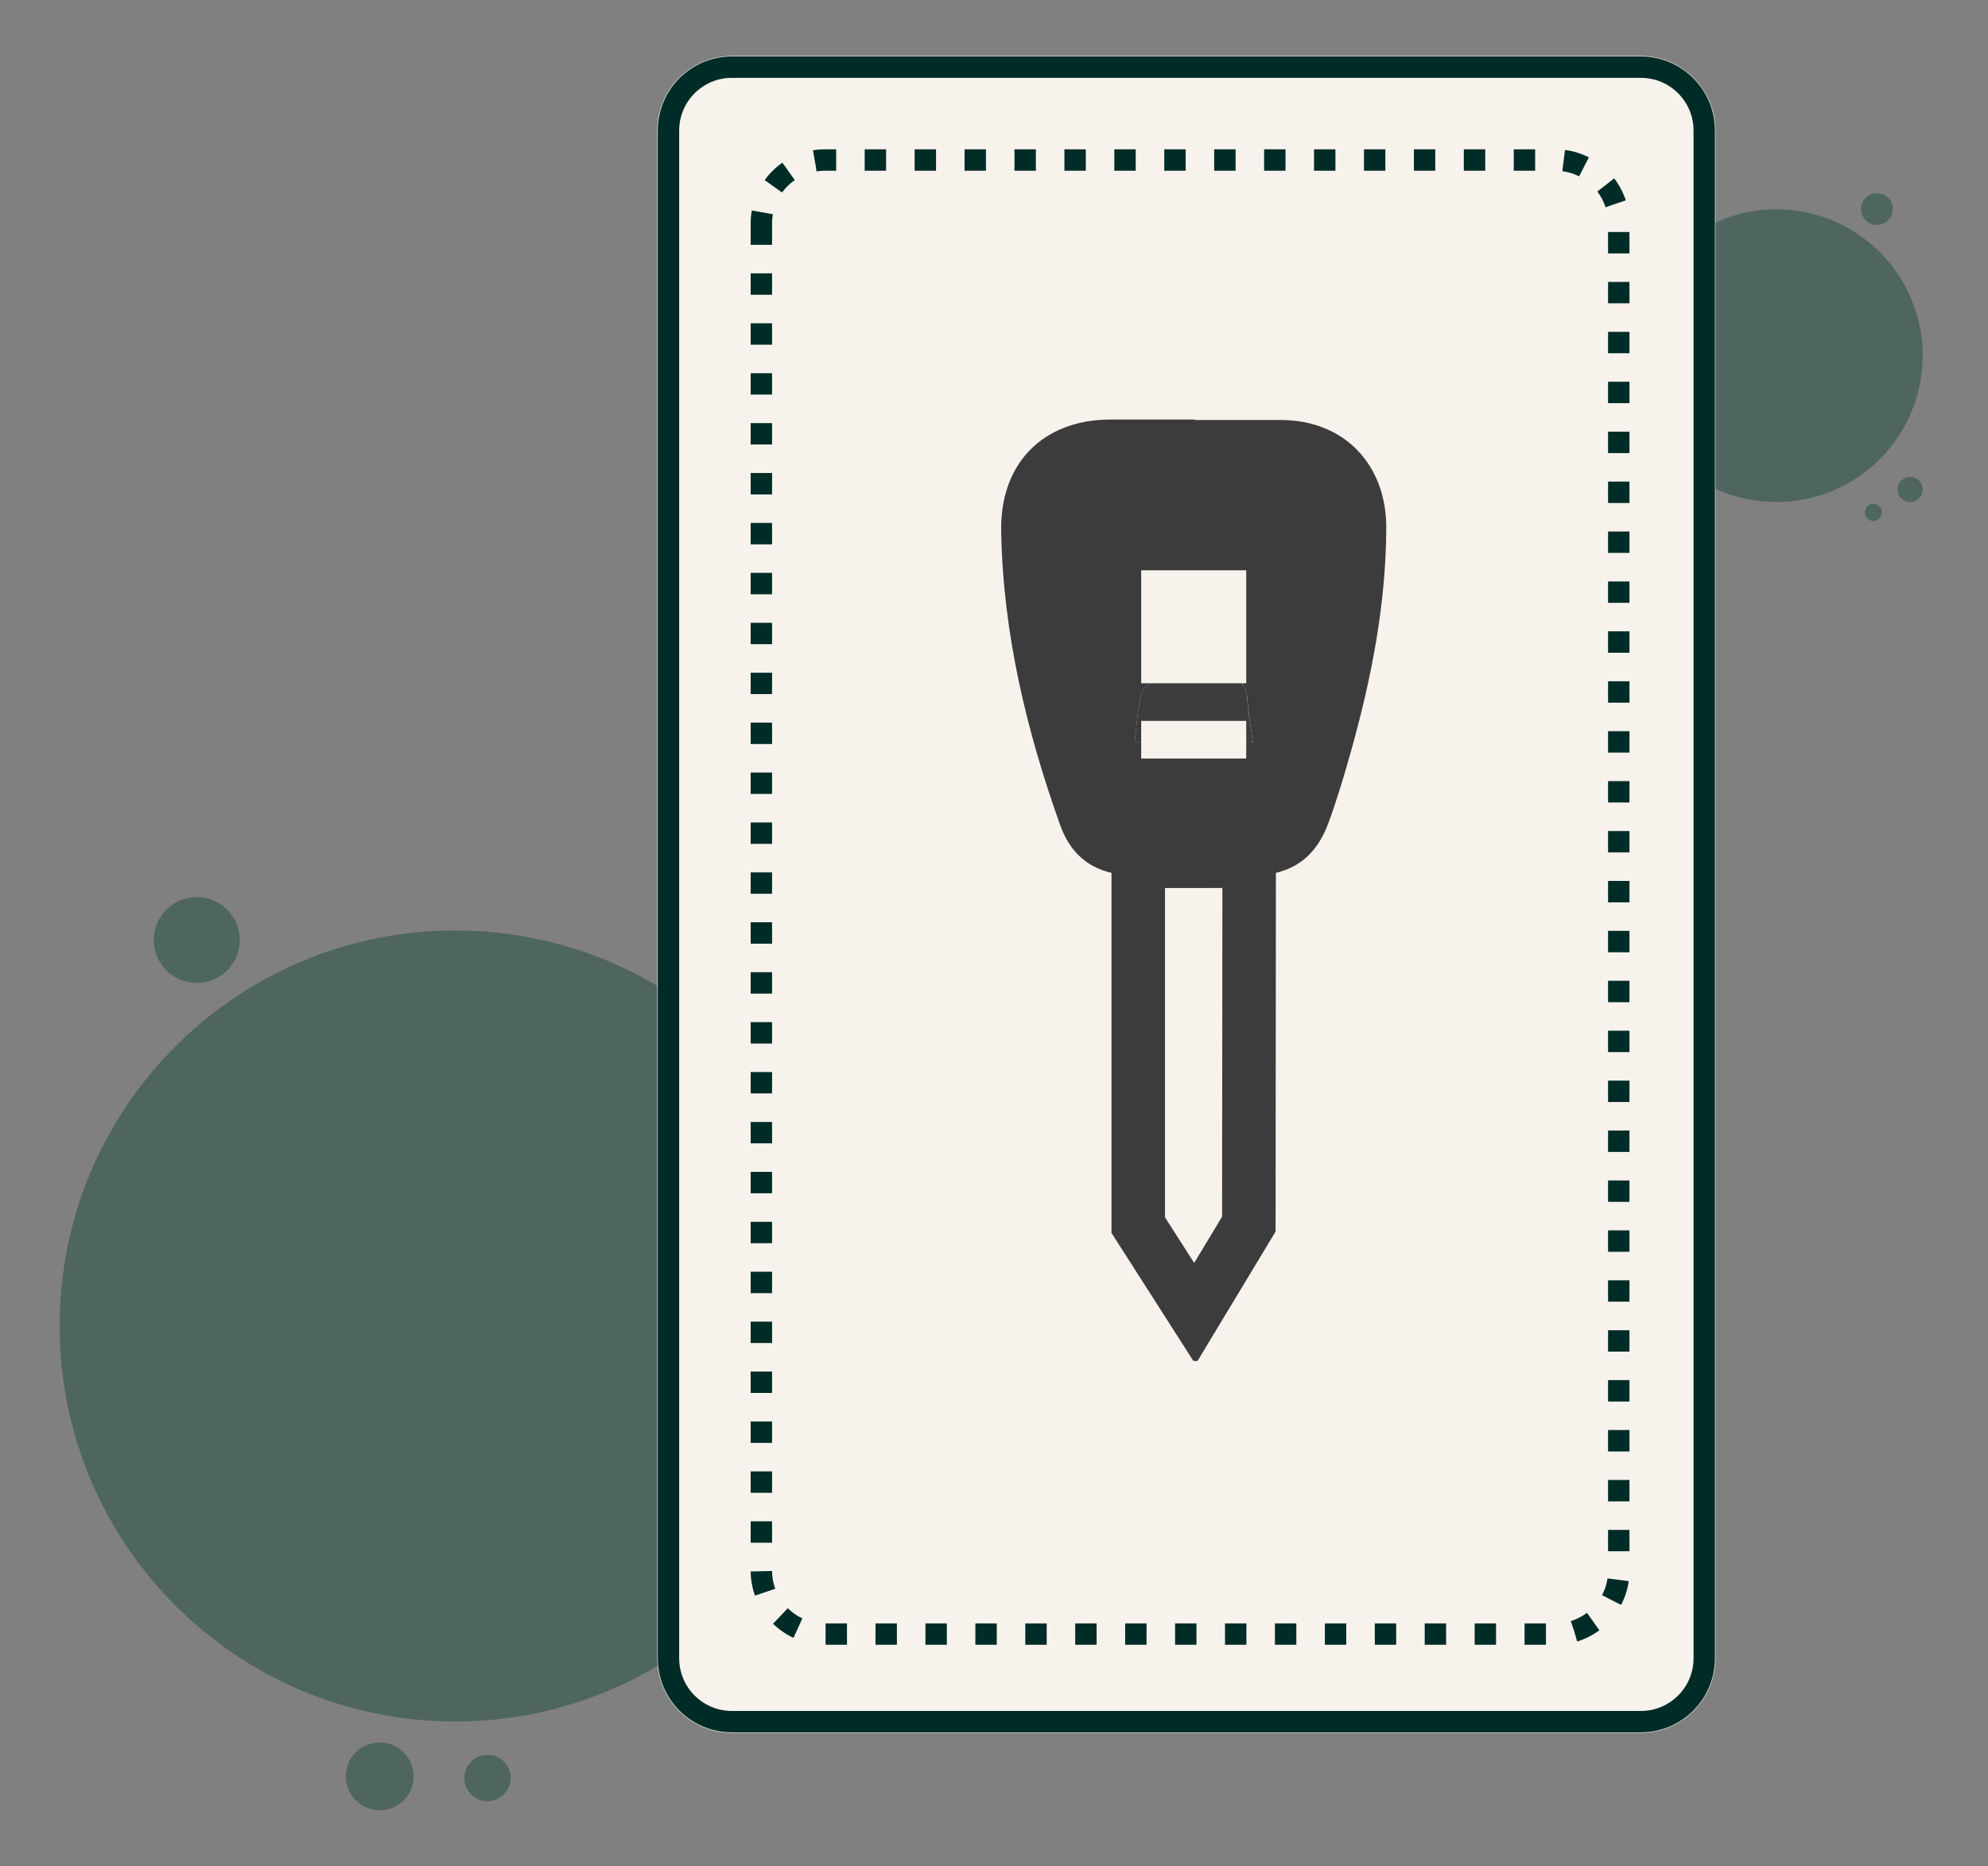 <?xml version="1.0" encoding="UTF-8" standalone="no" ?>
<!DOCTYPE svg PUBLIC "-//W3C//DTD SVG 1.1//EN" "http://www.w3.org/Graphics/SVG/1.1/DTD/svg11.dtd">
<svg xmlns="http://www.w3.org/2000/svg" xmlns:xlink="http://www.w3.org/1999/xlink" version="1.1" width="131" height="123" viewBox="0 0 131 123" xml:space="preserve">
<rect x="0" y="0" width="131" height="123" fill="#808080" stroke="none"/>
<desc>Created with Fabric.js 5.2.4</desc>
<defs>
</defs>
<rect x="0" y="0" width="100%" height="100%" fill="transparent"></rect>
<g transform="matrix(1 0 0 1 65.5 61.5)" id="fea3479f-f419-4127-9ff2-212b3d03a7b4"  >
<rect style="stroke: none; stroke-width: 1; stroke-dasharray: none; stroke-linecap: butt; stroke-dashoffset: 0; stroke-linejoin: miter; stroke-miterlimit: 4; fill: rgb(255,255,255); fill-rule: nonzero; opacity: 1; visibility: hidden;" vector-effect="non-scaling-stroke"  x="-65.5" y="-61.5" rx="0" ry="0" width="131" height="123" />
</g>
<g transform="matrix(Infinity NaN NaN Infinity 0 0)" id="0a3631ad-69ea-43ce-8abf-6cc68caf5800"  >
</g>
<g transform="matrix(0.94 0 0 0.94 65.5 61.5)"  >
<g style=""   >
		<g transform="matrix(1 0 0 1 62.94 -40.39)" clip-path="url(#CLIPPATH_17)"  >
<clipPath id="CLIPPATH_17" >
	<rect transform="matrix(1 0 0 1 -62.94 40.39)" id="clip0_2366_348" x="-65.5" y="-61.5" rx="0" ry="0" width="131" height="123" />
</clipPath>
<path style="stroke: none; stroke-width: 1; stroke-dasharray: none; stroke-linecap: butt; stroke-dashoffset: 0; stroke-linejoin: miter; stroke-miterlimit: 4; fill: rgb(3,61,49); fill-rule: nonzero; opacity: 0.4;" vector-effect="non-scaling-stroke"  transform=" translate(-128.44, -21.61)" d="M 126.996 33.083 C 126.848 33.047 126.72 32.955 126.637 32.826 C 126.555 32.698 126.524 32.543 126.552 32.393 C 126.579 32.243 126.663 32.109 126.786 32.019 C 126.909 31.929 127.062 31.889 127.213 31.907 C 127.365 31.925 127.503 32.001 127.601 32.118 C 127.699 32.235 127.748 32.385 127.739 32.537 C 127.73 32.69 127.663 32.833 127.553 32.938 C 127.442 33.042 127.295 33.101 127.143 33.101 C 127.093 33.101 127.044 33.095 126.996 33.083 Z M 128.844 30.893 C 128.844 30.719 128.896 30.549 128.992 30.405 C 129.089 30.26 129.226 30.147 129.387 30.081 C 129.548 30.014 129.725 29.997 129.895 30.031 C 130.066 30.064 130.223 30.148 130.346 30.271 C 130.469 30.394 130.553 30.551 130.587 30.722 C 130.62 30.892 130.603 31.069 130.536 31.23 C 130.47 31.391 130.357 31.528 130.213 31.625 C 130.068 31.721 129.898 31.773 129.724 31.773 C 129.608 31.773 129.494 31.75 129.387 31.706 C 129.28 31.662 129.184 31.597 129.102 31.515 C 128.937 31.35 128.844 31.127 128.844 30.893 Z M 126.282 11.229 C 126.282 11.009 126.348 10.793 126.47 10.61 C 126.593 10.427 126.767 10.284 126.971 10.2 C 127.175 10.116 127.399 10.094 127.615 10.137 C 127.831 10.18 128.03 10.287 128.186 10.443 C 128.342 10.599 128.448 10.797 128.49 11.014 C 128.533 11.23 128.511 11.454 128.426 11.658 C 128.342 11.861 128.199 12.036 128.015 12.158 C 127.832 12.28 127.616 12.345 127.396 12.345 C 127.249 12.345 127.104 12.316 126.969 12.26 C 126.834 12.204 126.711 12.122 126.607 12.018 C 126.504 11.915 126.422 11.791 126.366 11.656 C 126.31 11.521 126.281 11.376 126.282 11.229 Z" stroke-linecap="round" />
</g>
		<g transform="matrix(1 0 0 1 54.84 -40.49)" clip-path="url(#CLIPPATH_18)"  >
<clipPath id="CLIPPATH_18" >
	<rect transform="matrix(1 0 0 1 -54.84 40.49)" id="clip0_2366_348" x="-65.5" y="-61.5" rx="0" ry="0" width="131" height="123" />
</clipPath>
<path style="stroke: none; stroke-width: 1; stroke-dasharray: none; stroke-linecap: butt; stroke-dashoffset: 0; stroke-linejoin: miter; stroke-miterlimit: 4; fill: rgb(3,61,49); fill-rule: nonzero; opacity: 0.4;" vector-effect="non-scaling-stroke"  transform=" translate(-120.34, -21.51)" d="M 120.34 31.773 C 126.007 31.773 130.601 27.179 130.601 21.512 C 130.601 15.846 126.007 11.252 120.34 11.252 C 114.674 11.252 110.08 15.846 110.08 21.512 C 110.08 27.179 114.674 31.773 120.34 31.773 Z" stroke-linecap="round" />
</g>
		<g transform="matrix(1 0 0 1 -37.77 27.54)" clip-path="url(#CLIPPATH_19)"  >
<clipPath id="CLIPPATH_19" >
	<rect transform="matrix(1 0 0 1 37.77 -27.54)" id="clip0_2366_348" x="-65.5" y="-61.5" rx="0" ry="0" width="131" height="123" />
</clipPath>
<path style="stroke: none; stroke-width: 1; stroke-dasharray: none; stroke-linecap: butt; stroke-dashoffset: 0; stroke-linejoin: miter; stroke-miterlimit: 4; fill: rgb(3,61,49); fill-rule: nonzero; opacity: 0.4;" vector-effect="non-scaling-stroke"  transform=" translate(-27.73, -89.54)" d="M 27.729 117.273 C 43.044 117.273 55.458 104.858 55.458 89.544 C 55.458 74.229 43.044 61.815 27.729 61.815 C 12.415 61.815 0 74.229 0 89.544 C 0 104.858 12.415 117.273 27.729 117.273 Z" stroke-linecap="round" />
</g>
		<g transform="matrix(1 0 0 1 -46.39 29.49)" clip-path="url(#CLIPPATH_20)"  >
<clipPath id="CLIPPATH_20" >
	<rect transform="matrix(1 0 0 1 46.39 -29.49)" id="clip0_2366_348" x="-65.5" y="-61.5" rx="0" ry="0" width="131" height="123" />
</clipPath>
<path style="stroke: none; stroke-width: 1; stroke-dasharray: none; stroke-linecap: butt; stroke-dashoffset: 0; stroke-linejoin: miter; stroke-miterlimit: 4; fill: rgb(3,61,49); fill-rule: nonzero; opacity: 0.4;" vector-effect="non-scaling-stroke"  transform=" translate(-19.11, -91.49)" d="M 20.065 121.125 C 20.065 120.655 20.204 120.196 20.465 119.805 C 20.726 119.415 21.097 119.11 21.531 118.931 C 21.965 118.751 22.443 118.704 22.903 118.795 C 23.364 118.887 23.787 119.113 24.12 119.445 C 24.452 119.778 24.678 120.201 24.77 120.662 C 24.861 121.122 24.814 121.6 24.634 122.034 C 24.455 122.468 24.15 122.839 23.76 123.1 C 23.369 123.361 22.91 123.5 22.44 123.5 C 21.81 123.5 21.206 123.25 20.761 122.805 C 20.315 122.359 20.065 121.755 20.065 121.125 Z M 28.372 121.239 C 28.372 120.918 28.468 120.604 28.646 120.338 C 28.824 120.071 29.078 119.863 29.374 119.74 C 29.671 119.617 29.997 119.585 30.311 119.648 C 30.626 119.711 30.915 119.865 31.142 120.092 C 31.369 120.319 31.523 120.608 31.586 120.923 C 31.648 121.238 31.616 121.564 31.493 121.861 C 31.37 122.157 31.162 122.41 30.895 122.588 C 30.628 122.766 30.314 122.861 29.994 122.861 C 29.564 122.861 29.151 122.69 28.847 122.386 C 28.543 122.082 28.372 121.669 28.372 121.239 Z M 6.598 62.484 C 6.598 61.888 6.774 61.305 7.105 60.81 C 7.437 60.314 7.907 59.928 8.458 59.7 C 9.008 59.472 9.614 59.412 10.199 59.529 C 10.783 59.645 11.32 59.932 11.742 60.353 C 12.163 60.775 12.45 61.312 12.566 61.896 C 12.682 62.481 12.623 63.087 12.395 63.637 C 12.167 64.188 11.78 64.658 11.285 64.989 C 10.79 65.32 10.207 65.497 9.611 65.497 C 8.812 65.497 8.045 65.18 7.48 64.615 C 6.915 64.05 6.598 63.283 6.598 62.484 Z" stroke-linecap="round" />
</g>
		<g transform="matrix(1 0 0 1 13.48 -2.71)" clip-path="url(#CLIPPATH_21)"  >
<clipPath id="CLIPPATH_21" >
	<rect transform="matrix(1 0 0 1 -13.48 2.71)" id="clip0_2366_348" x="-65.5" y="-61.5" rx="0" ry="0" width="131" height="123" />
</clipPath>
<path style="stroke: none; stroke-width: 1; stroke-dasharray: none; stroke-linecap: butt; stroke-dashoffset: 0; stroke-linejoin: miter; stroke-miterlimit: 4; fill: rgb(247,242,236); fill-rule: nonzero; opacity: 1;" vector-effect="non-scaling-stroke"  transform=" translate(-78.98, -59.29)" d="M 41.895 5.73 L 41.895 112.844 C 41.895 115.732 44.236 118.073 47.124 118.073 L 110.845 118.073 C 113.733 118.073 116.075 115.732 116.075 112.844 L 116.075 5.73 C 116.075 2.841 113.733 0.5 110.845 0.5 L 47.124 0.5 C 44.236 0.5 41.895 2.841 41.895 5.73 Z" stroke-linecap="round" />
</g>
		<g transform="matrix(1 0 0 1 13.48 -2.71)" clip-path="url(#CLIPPATH_22)"  >
<clipPath id="CLIPPATH_22" >
	<rect transform="matrix(1 0 0 1 -13.48 2.71)" id="clip0_2366_348" x="-65.5" y="-61.5" rx="0" ry="0" width="131" height="123" />
</clipPath>
<path style="stroke: rgb(0,44,39); stroke-width: 1.5; stroke-dasharray: none; stroke-linecap: butt; stroke-dashoffset: 0; stroke-linejoin: miter; stroke-miterlimit: 4; fill: none; fill-rule: nonzero; opacity: 1;" vector-effect="non-scaling-stroke"  transform=" translate(-78.98, -59.29)" d="M 42.68 5.728 L 42.68 112.842 C 42.68 115.297 44.67 117.287 47.125 117.287 L 110.845 117.287 C 113.3 117.287 115.29 115.297 115.29 112.842 L 115.29 5.728 C 115.29 3.273 113.3 1.283 110.845 1.283 L 47.125 1.283 C 44.67 1.283 42.68 3.273 42.68 5.728 Z" stroke-linecap="round" />
</g>
		<g transform="matrix(1 0 0 1 13.74 -2.53)" clip-path="url(#CLIPPATH_23)"  >
<clipPath id="CLIPPATH_23" >
	<rect transform="matrix(1 0 0 1 -13.74 2.53)" id="clip0_2366_348" x="-65.5" y="-61.5" rx="0" ry="0" width="131" height="123" />
</clipPath>
<path style="stroke: rgb(0,44,39); stroke-width: 1.5; stroke-dasharray: 1.5 2; stroke-linecap: butt; stroke-dashoffset: 0; stroke-linejoin: miter; stroke-miterlimit: 4; fill: none; fill-rule: nonzero; opacity: 1;" vector-effect="non-scaling-stroke"  transform=" translate(-79.24, -59.47)" d="M 49.192 12.24 L 49.192 106.701 C 49.192 109.156 51.182 111.146 53.638 111.146 L 104.852 111.146 C 107.307 111.146 109.297 109.156 109.297 106.701 L 109.297 12.24 C 109.297 9.785 107.307 7.795 104.852 7.795 L 53.638 7.795 C 51.182 7.795 49.192 9.785 49.192 12.24 Z" stroke-linecap="round" />
</g>
		<g transform="matrix(1 0 0 1 14 -20.03)" clip-path="url(#CLIPPATH_24)"  >
<clipPath id="CLIPPATH_24" >
	<rect transform="matrix(1 0 0 1 0 17.03)" id="clip1_2366_348" clip-path="url(#undefined)" x="-13.5" y="-33" rx="0" ry="0" width="27" height="66" />
</clipPath>
<path style="stroke: none; stroke-width: 1; stroke-dasharray: none; stroke-linecap: butt; stroke-dashoffset: 0; stroke-linejoin: miter; stroke-miterlimit: 4; fill: rgb(60,60,60); fill-rule: nonzero; opacity: 1;" vector-effect="non-scaling-stroke"  transform=" translate(-79.5, -41.97)" d="M 79.561 26.023 C 81.602 26.023 83.643 26.023 85.681 26.023 C 90.042 26.056 93.022 29.131 92.999 33.619 C 92.974 38.966 91.956 44.157 90.518 49.273 C 90.048 50.954 89.546 52.628 88.947 54.266 C 88.062 56.71 86.332 57.919 83.789 57.938 C 80.941 57.962 78.097 57.938 75.252 57.938 C 72.78 57.938 70.986 56.806 70.143 54.441 C 67.768 47.78 66.129 40.947 66.003 33.817 C 65.915 29.075 68.919 26.023 73.603 25.99 C 75.589 25.99 77.575 25.99 79.561 25.99 L 79.561 26.023 Z M 79.454 29.834 C 78.223 29.834 76.992 29.834 75.761 29.834 C 74.87 29.834 73.982 29.887 73.817 31.056 C 73.674 32.047 74.705 33.867 75.541 33.89 C 78.162 33.962 80.792 34.048 83.403 33.87 C 84.852 33.774 85.088 32.272 85.163 31.119 C 85.237 29.966 84.223 29.841 83.316 29.838 C 82.023 29.831 80.74 29.834 79.454 29.834 Z M 75.353 48.632 L 83.653 48.632 C 83.504 47.529 83.329 46.571 83.261 45.61 C 83.19 44.494 82.665 44.101 81.596 44.147 C 80.151 44.213 78.68 44.084 77.254 44.21 C 76.755 44.253 76.007 44.709 75.878 45.135 C 75.557 46.201 75.521 47.361 75.353 48.632 Z M 75.657 49.821 C 76.448 53.434 76.804 53.724 80.323 53.681 C 82.049 53.662 82.781 52.727 83.323 49.821 L 75.657 49.821 Z" stroke-linecap="round" />
</g>
		<g transform="matrix(1 0 0 1 15.23 -29.4)" clip-path="url(#CLIPPATH_25)"  >
<clipPath id="CLIPPATH_25" >
	<rect transform="matrix(1 0 0 1 -1.23 26.4)" id="clip1_2366_348" clip-path="url(#undefined)" x="-13.5" y="-33" rx="0" ry="0" width="27" height="66" />
</clipPath>
<path style="stroke: none; stroke-width: 1; stroke-dasharray: none; stroke-linecap: butt; stroke-dashoffset: 0; stroke-linejoin: miter; stroke-miterlimit: 4; fill: rgb(60,60,60); fill-rule: nonzero; opacity: 1;" vector-effect="non-scaling-stroke"  transform=" translate(-80.73, -32.6)" d="M 80.698 28.647 C 82.378 28.647 84.028 28.647 85.692 28.647 C 86.868 28.647 88.182 28.893 88.085 31.098 C 87.989 33.302 87.665 36.15 85.809 36.359 C 82.424 36.7 79.009 36.535 75.612 36.397 C 74.532 36.352 73.192 32.86 73.381 30.977 C 73.604 28.742 74.755 28.653 75.901 28.641 C 77.501 28.641 79.097 28.647 80.698 28.647 Z" stroke-linecap="round" />
</g>
		<g transform="matrix(1 0 0 1 14 -15.61)" clip-path="url(#CLIPPATH_26)"  >
<clipPath id="CLIPPATH_26" >
	<rect transform="matrix(1 0 0 1 0 12.61)" id="clip1_2366_348" clip-path="url(#undefined)" x="-13.5" y="-33" rx="0" ry="0" width="27" height="66" />
</clipPath>
<path style="stroke: none; stroke-width: 1; stroke-dasharray: none; stroke-linecap: butt; stroke-dashoffset: 0; stroke-linejoin: miter; stroke-miterlimit: 4; fill: rgb(60,60,60); fill-rule: nonzero; opacity: 1;" vector-effect="non-scaling-stroke"  transform=" translate(-79.5, -46.39)" d="M 75.35 48.631 C 75.518 47.359 75.554 46.2 75.878 45.134 C 76.004 44.708 76.752 44.252 77.251 44.209 C 78.69 44.083 80.148 44.209 81.593 44.146 C 82.662 44.1 83.187 44.493 83.258 45.609 C 83.319 46.57 83.501 47.528 83.65 48.631 L 75.35 48.631 Z" stroke-linecap="round" />
</g>
		<g transform="matrix(1 0 0 1 14 -9.6)" clip-path="url(#CLIPPATH_27)"  >
<clipPath id="CLIPPATH_27" >
	<rect transform="matrix(1 0 0 1 0 6.6)" id="clip1_2366_348" clip-path="url(#undefined)" x="-13.5" y="-33" rx="0" ry="0" width="27" height="66" />
</clipPath>
<path style="stroke: none; stroke-width: 1; stroke-dasharray: none; stroke-linecap: butt; stroke-dashoffset: 0; stroke-linejoin: miter; stroke-miterlimit: 4; fill: rgb(60,60,60); fill-rule: nonzero; opacity: 1;" vector-effect="non-scaling-stroke"  transform=" translate(-79.5, -52.4)" d="M 73.363 49.76 L 85.636 49.76 C 84.77 53.731 83.597 55.008 80.833 55.035 C 75.2 55.093 74.629 54.696 73.363 49.76 Z" stroke-linecap="round" />
</g>
		<g transform="matrix(1 0 0 1 14 10.82)" clip-path="url(#CLIPPATH_28)"  >
<clipPath id="CLIPPATH_28" >
	<rect transform="matrix(1 0 0 1 0 -13.82)" id="clip1_2366_348" clip-path="url(#undefined)" x="-13.5" y="-33" rx="0" ry="0" width="27" height="66" />
</clipPath>
<path style="stroke: rgb(60,60,60); stroke-width: 3.75; stroke-dasharray: none; stroke-linecap: butt; stroke-dashoffset: 0; stroke-linejoin: miter; stroke-miterlimit: 10; fill: none; fill-rule: nonzero; opacity: 1;" vector-effect="non-scaling-stroke"  transform=" translate(-79.5, -72.82)" d="M 75.611 56.967 L 75.611 82.472 L 79.58 88.677 L 83.364 82.403 L 83.387 56.957 L 75.611 56.967 Z" stroke-linecap="round" />
</g>
		<g transform="matrix(1 0 0 1 14 -21.48)" clip-path="url(#CLIPPATH_29)"  >
<clipPath id="CLIPPATH_29" >
	<rect transform="matrix(1 0 0 1 0 18.48)" id="clip1_2366_348" clip-path="url(#undefined)" x="-13.5" y="-33" rx="0" ry="0" width="27" height="66" />
</clipPath>
<path style="stroke: none; stroke-width: 1; stroke-dasharray: none; stroke-linecap: butt; stroke-dashoffset: 0; stroke-linejoin: miter; stroke-miterlimit: 4; fill: rgb(247,242,236); fill-rule: nonzero; opacity: 1;" vector-effect="non-scaling-stroke"  transform=" translate(-79.5, -40.52)" d="M 83.182 36.56 L 75.818 36.56 L 75.818 44.48 L 83.182 44.48 L 83.182 36.56 Z" stroke-linecap="round" />
</g>
		<g transform="matrix(1 0 0 1 14 -13.56)" clip-path="url(#CLIPPATH_30)"  >
<clipPath id="CLIPPATH_30" >
	<rect transform="matrix(1 0 0 1 0 10.56)" id="clip1_2366_348" clip-path="url(#undefined)" x="-13.5" y="-33" rx="0" ry="0" width="27" height="66" />
</clipPath>
<path style="stroke: none; stroke-width: 1; stroke-dasharray: none; stroke-linecap: butt; stroke-dashoffset: 0; stroke-linejoin: miter; stroke-miterlimit: 4; fill: rgb(247,242,236); fill-rule: nonzero; opacity: 1;" vector-effect="non-scaling-stroke"  transform=" translate(-79.5, -48.44)" d="M 83.182 47.119 L 75.818 47.119 L 75.818 49.759 L 83.182 49.759 L 83.182 47.119 Z" stroke-linecap="round" />
</g>
</g>
</g>
</svg>